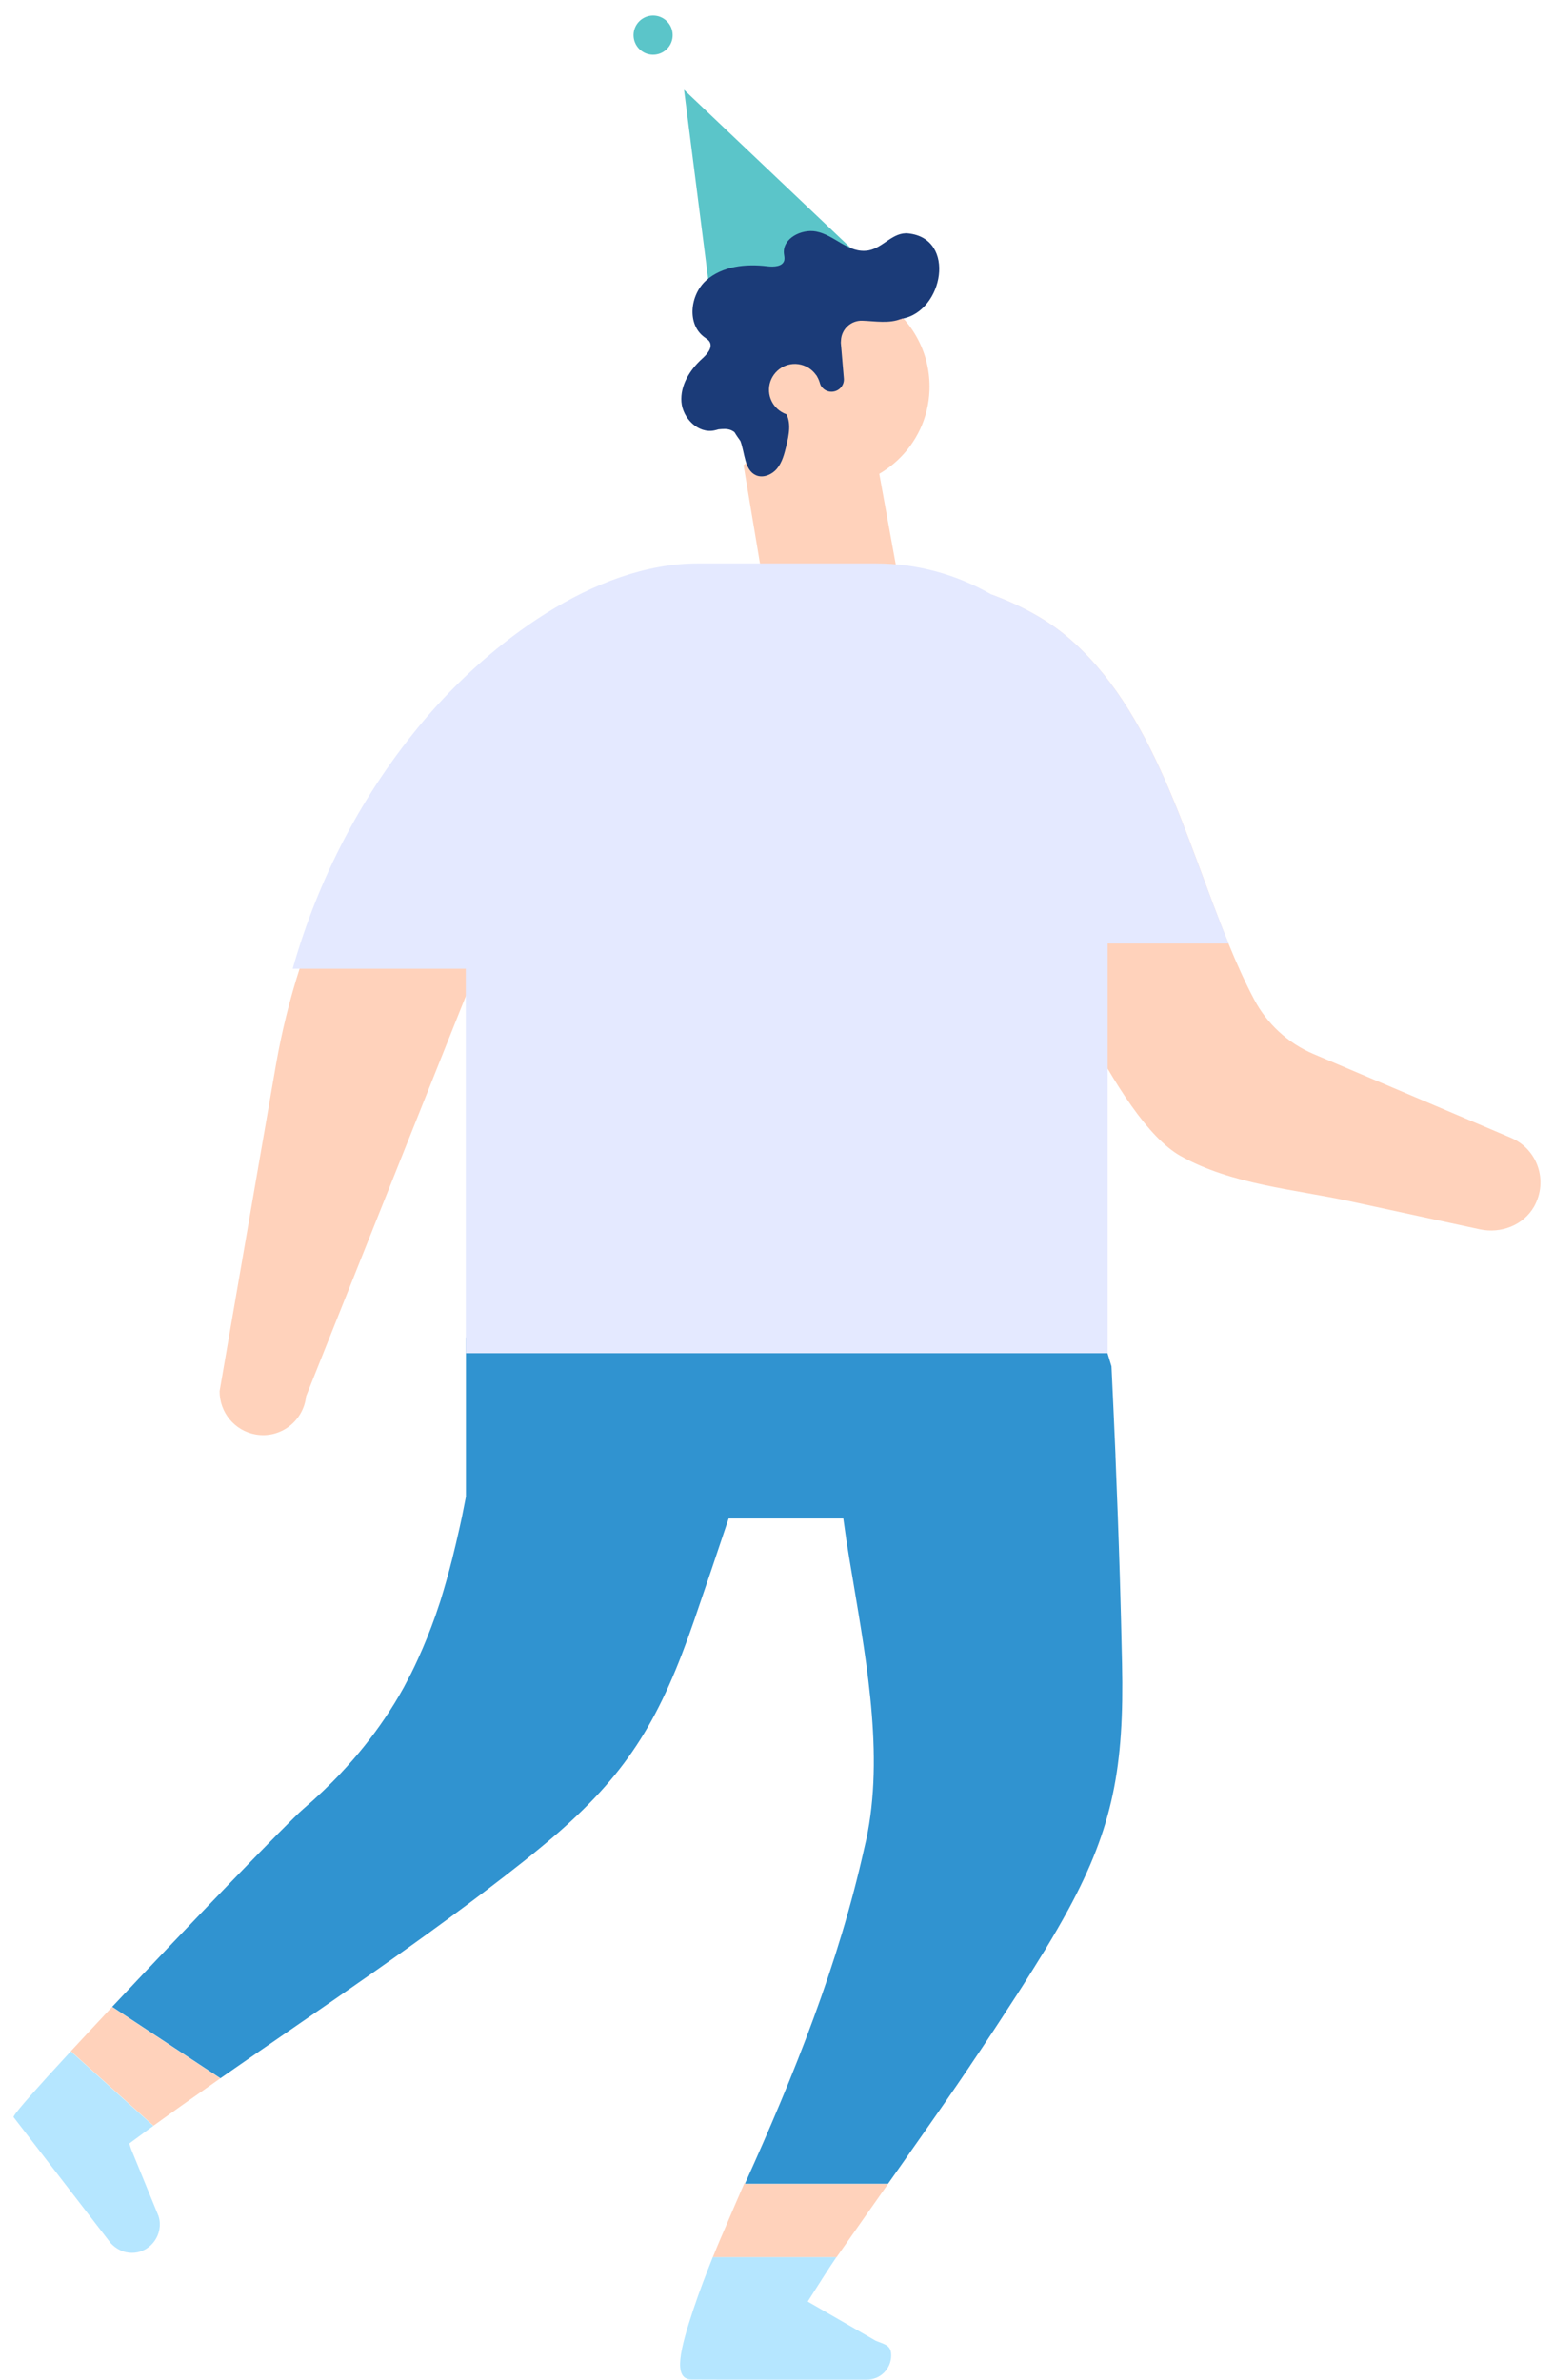<?xml version="1.0" encoding="utf-8"?>
<!-- Generator: Adobe Illustrator 24.0.1, SVG Export Plug-In . SVG Version: 6.00 Build 0)  -->
<svg version="1.1" id="圖層_1" xmlns="http://www.w3.org/2000/svg" xmlns:xlink="http://www.w3.org/1999/xlink" x="0px" y="0px"
	 viewBox="0 0 113.57 173.93" style="enable-background:new 0 0 113.57 173.93;" xml:space="preserve">
<style type="text/css">
	.st0{fill:#5BC5C9;}
	.st1{fill:#FFD2BB;}
	.st2{fill:#B5E6FF;}
	.st3{fill:#3093D0;}
	.st4{fill:#1B3B78;}
	.st5{fill:#6F2677;}
	.st6{fill:#E4E9FF;}
</style>
<g id="XMLID_46_">
	<polygon class="st0" points="62.4,18.34 49.99,6.56 52.28,24.51 	"/>
	<circle class="st0" cx="47.73" cy="2.57" r="1.43"/>
	<g>
		<path class="st1" d="M10.06,164.6c-0.58,0.12-1.18-0.03-1.64-0.38C8.88,164.58,9.47,164.72,10.06,164.6
			c0.53-0.11,0.95-0.42,1.24-0.82C11.01,164.18,10.59,164.49,10.06,164.6z"/>
		<path class="st1" d="M11.65,162.97c0.06-0.33,0.06-0.68-0.06-1.03l-2-4.89l2,4.89C11.71,162.29,11.71,162.64,11.65,162.97z"/>
		<path class="st1" d="M1.04,154.62c0.24-0.41,1.79-2.16,3.97-4.52C2.83,152.47,1.27,154.21,1.04,154.62z"/>
		<path class="st1" d="M5.18,149.91C5.18,149.91,5.18,149.91,5.18,149.91c1.96,1.78,4.05,3.65,6.04,5.45
			c1.61-1.17,3.24-2.31,4.88-3.46l-7.91-5.22C7.11,147.83,6.1,148.92,5.18,149.91z"/>
		<path class="st1" d="M9.46,156.65c0.39-0.29,0.79-0.58,1.18-0.87C10.25,156.07,9.85,156.36,9.46,156.65L9.46,156.65z"/>
		<path class="st2" d="M5,150.11c-2.18,2.36-3.73,4.1-3.97,4.52c-0.03,0.05-0.05,0.09-0.04,0.1l7.03,9.12
			c0.11,0.15,0.25,0.27,0.39,0.38c0.46,0.35,1.06,0.5,1.64,0.38c0.53-0.11,0.95-0.42,1.24-0.82c0.17-0.24,0.29-0.51,0.35-0.81
			c0.06-0.33,0.06-0.68-0.06-1.03l-2-4.89l-0.13-0.4l0,0c0.39-0.29,0.79-0.58,1.18-0.87c0.19-0.14,0.38-0.28,0.58-0.42c0,0,0,0,0,0
			c-1.99-1.79-4.08-3.67-6.04-5.45C5.12,149.98,5.06,150.04,5,150.11z"/>
		<path class="st1" d="M54.41,159.61c0.01-0.02,0.02-0.05,0.02-0.07c0,0-0.01,0-0.02,0c-0.47,1.09-0.95,2.18-1.42,3.3
			c-0.13,0.3-0.48,1.1-0.9,2.14h9.04c1.46-2.09,2.93-4.17,4.39-6.25c-0.21,0.29-0.41,0.59-0.62,0.88H54.41z"/>
		<path class="st1" d="M82.01,121.59c-0.05-2.12-0.11-4.24-0.18-6.35C81.9,117.36,81.96,119.47,82.01,121.59
			c0.16,7.5-0.66,11.93-3.93,17.98c-0.5,0.91-1.04,1.86-1.65,2.86c-0.04,0.06-0.08,0.12-0.11,0.18c0.04-0.06,0.07-0.12,0.11-0.18
			c0.61-1,1.16-1.95,1.65-2.86C81.36,133.53,82.17,129.09,82.01,121.59z"/>
		<path class="st2" d="M50.67,168.79c-0.95,2.87-1.53,5.09-0.14,5.12c0.23,0.01,12.82,0.01,12.82,0.01c0.98,0,1.78-0.79,1.78-1.78
			c0-0.73-0.44-0.79-1.12-1.06l-4.98-2.87c0.87-1.38,1.66-2.61,2.08-3.22c0.01-0.01,0.01-0.02,0.02-0.02h-9.04
			C51.65,166.07,51.12,167.44,50.67,168.79z"/>
		<path class="st3" d="M81.84,115.24c-0.09-2.95-0.2-5.9-0.32-8.85c0-0.03,0-0.05,0-0.08c-0.09-2.15-0.19-4.3-0.29-6.45l-0.64-2.11
			c-0.02-0.35,0.06,1.27,0.04,0.92c-0.01-0.31-0.03-0.61-0.04-0.92H34.05v11.64c-0.1,0.49-0.19,0.99-0.29,1.47
			c-0.06,0.26-0.11,0.52-0.17,0.78c-0.17,0.78-0.36,1.56-0.55,2.33c-0.26,1.03-0.55,2.04-0.86,3.05c-0.12,0.36-0.24,0.72-0.36,1.07
			c-0.38,1.07-0.8,2.12-1.28,3.17c-0.16,0.35-0.32,0.69-0.49,1.03c-0.18,0.34-0.36,0.68-0.54,1.03c-0.42,0.76-0.88,1.52-1.4,2.28
			l0,0c-0.91,1.35-1.97,2.68-3.2,3.99c-0.84,0.9-1.76,1.77-2.77,2.64c-1.06,0.91-8.24,8.37-13.94,14.44l7.91,5.22
			c7.46-5.2,15.05-10.22,22.18-15.87c0.91-0.73,1.76-1.43,2.54-2.11c5.17-4.54,7.47-8.42,9.91-15.51c0.85-2.47,1.68-4.94,2.51-7.42
			h8.38c0.15,1.1,0.29,2.05,0.4,2.69c0.1,0.63,0.21,1.24,0.31,1.85c1.04,6.22,2.35,13.37,0.82,19.56
			c-1.87,8.43-5.1,16.52-8.72,24.52H64.9c0.21-0.29,0.41-0.59,0.62-0.88c0.38-0.53,0.75-1.07,1.12-1.6c0.21-0.3,0.43-0.61,0.64-0.91
			c0.43-0.62,0.87-1.24,1.3-1.86c0.17-0.24,0.33-0.48,0.5-0.72c0.6-0.86,1.19-1.73,1.78-2.6c0.03-0.05,0.06-0.09,0.09-0.14
			c0.54-0.8,1.08-1.6,1.61-2.41c0.16-0.24,0.32-0.49,0.48-0.73c0.42-0.64,0.83-1.28,1.25-1.92c0.17-0.26,0.33-0.52,0.5-0.78
			c0.51-0.81,1.02-1.62,1.52-2.44c0.04-0.06,0.08-0.12,0.11-0.18c0.61-1,1.15-1.95,1.65-2.86c3.28-6.05,4.09-10.48,3.93-17.98
			C81.96,119.47,81.9,117.36,81.84,115.24z"/>
	</g>
	<g>
		<polygon class="st1" points="62.85,26.87 65.6,42.01 55.95,43.63 54.34,34 		"/>
	</g>
	<path class="st1" d="M110.43,83.16l-14.44-6.13c-1.86-0.79-3.39-2.2-4.33-3.98c-0.68-1.28-1.29-2.65-1.87-4.07
		C86.61,61.2,84.3,51.87,78,46.55c-1.5-1.27-3.36-2.27-5.45-3.06v19.44c0.29-0.32,0.64-0.4,1.08-0.14c0.71,0.43,1.35,2.75,1.7,3.47
		c1,2.06-2.27-4.2-1.25-2.14c2.24,4.53,7.46,17.7,12.19,20.36c3.76,2.11,8.37,2.44,12.41,3.32c3.16,0.68,6.33,1.37,9.49,2.05
		c1.53,0.32,3.16-0.3,3.94-1.66C113.18,86.28,112.34,83.97,110.43,83.16z"/>
	<g>
		<path class="st1" d="M24.54,64.17c2.99-6.22,7.27-11.8,12.63-16.28c1.89-1.57,3.87-2.96,5.93-4.08c-0.17,1.55,0.1,3.19,0.71,4.6
			c1.56,3.59,0.58,8.29-0.24,12.18l-5.09,6.02l-3.73,4.42l-12.38,31.02c-0.19,1.82-1.88,3.11-3.69,2.79
			c-1.53-0.27-2.64-1.61-2.63-3.17l2.9-16.82l1.23-7.1C21.01,73.02,22.48,68.44,24.54,64.17z"/>
	</g>
	<g>
		<g>
			<g>
				<g>
					<path class="st1" d="M67.93,28.52c-0.15,4.07-3.57,7.25-7.65,7.1c-1.62-0.06-3.1-0.64-4.28-1.57c-0.31-0.24-0.6-0.52-0.87-0.82
						c-1.27-1.37-2.01-3.24-1.94-5.26c0.11-2.96,1.94-5.44,4.49-6.52c0.41-0.18,0.85-0.32,1.3-0.42l0.02-0.01
						c0.59-0.12,1.21-0.18,1.84-0.16c0.16,0.01,0.31,0.02,0.47,0.03c1.3,0.13,2.5,0.59,3.51,1.3C66.77,23.6,68.02,25.92,67.93,28.52
						z"/>
				</g>
			</g>
		</g>
		<g>
			<path class="st4" d="M66.38,17.06c-1.13-0.12-1.84,1.05-2.9,1.24c-1.47,0.26-2.48-1.13-3.84-1.38c-1.08-0.2-2.46,0.51-2.35,1.61
				c0.02,0.16,0.06,0.32,0.03,0.48c-0.1,0.48-0.77,0.51-1.25,0.45c-1.57-0.19-3.29-0.01-4.47,1.04c-1.17,1.05-1.41,3.19-0.14,4.13
				c0.14,0.11,0.31,0.2,0.4,0.35c0.25,0.43-0.19,0.92-0.56,1.25c-0.89,0.81-1.59,1.94-1.5,3.14c0.09,1.2,1.22,2.33,2.4,2.09
				c0.1-0.02,0.2-0.05,0.31-0.08c0.32-0.03,0.63-0.06,0.92,0.06c0.09,0.04,0.18,0.09,0.25,0.15c0.13,0.22,0.28,0.43,0.43,0.64
				c0.33,0.87,0.29,2.12,1.13,2.5c0.53,0.24,1.19-0.04,1.56-0.5c0.37-0.46,0.52-1.05,0.66-1.62c0.2-0.82,0.39-1.75-0.06-2.47
				c-0.03-0.05-0.07-0.09-0.11-0.14l2.37-2.57l0.22,0.51c0,0,0.01,0.05,0.02,0.05l0.04,0.1c0.15,0.33,0.48,0.55,0.84,0.54
				c0.53-0.01,0.94-0.46,0.89-0.98l-0.22-2.6l0.01-0.16c0.03-0.83,0.73-1.48,1.56-1.45c0.91,0.03,1.99,0.23,2.85-0.14
				c0.07-0.03,0.08-0.03,0.07-0.01C68.93,22.76,69.93,17.43,66.38,17.06z"/>
			<path class="st5" d="M65.93,23.28c-0.02,0-0.04,0.01-0.07,0.01C65.72,23.41,65.9,23.31,65.93,23.28z"/>
		</g>
		<g>
			<g>
				<g>
					<path class="st1" d="M59.98,28.56c-0.04,1.04-0.92,1.86-1.96,1.82c-1.04-0.04-1.86-0.92-1.82-1.96
						c0.04-1.04,0.92-1.86,1.96-1.82S60.02,27.52,59.98,28.56z"/>
				</g>
			</g>
		</g>
	</g>
	<path class="st6" d="M89.79,68.96C86.6,61.2,84.3,51.87,78,46.54c-1.53-1.29-3.43-2.32-5.58-3.11c-2.48-1.42-5.35-2.25-8.41-2.25
		c0,0-13.02,0-13.02,0c-7.57,0-15.25,5.86-19.96,11.41c-4.52,5.34-7.76,11.57-9.64,18.21h12.65V98.9h46.91V68.96H89.79z"/>
</g>
</svg>
